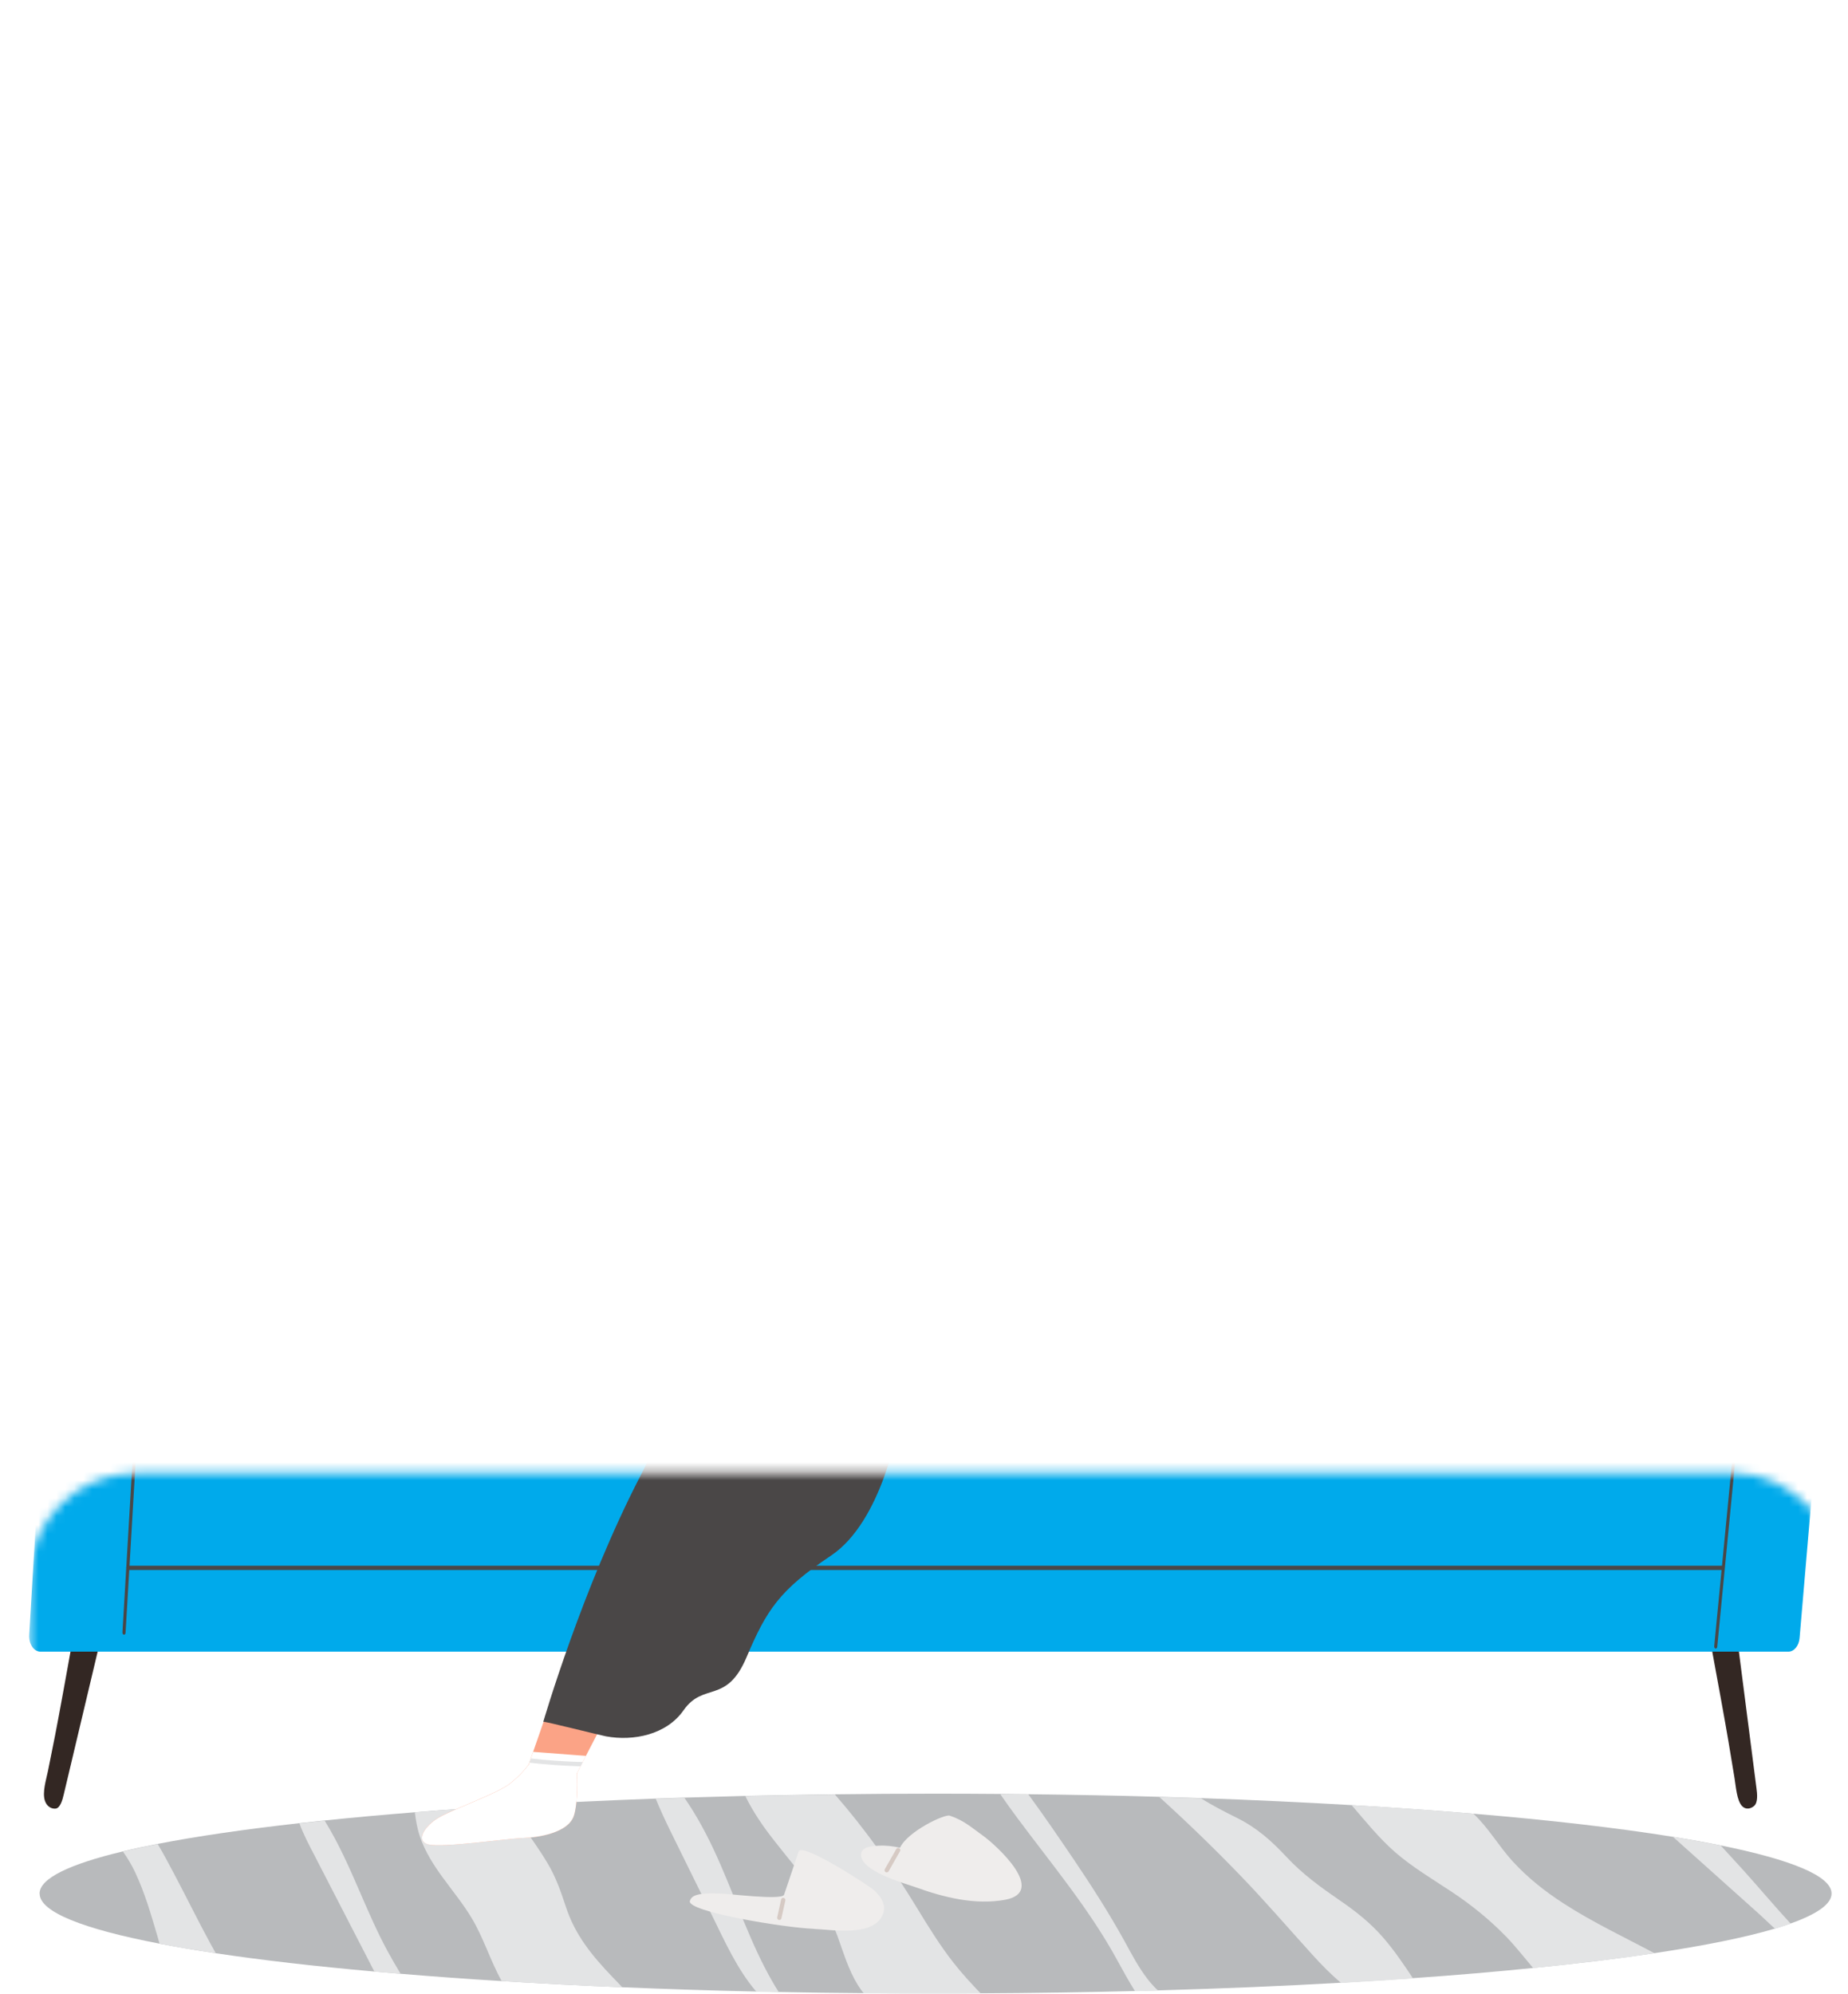 <?xml version="1.0" encoding="UTF-8"?><svg id="Layer_2" xmlns="http://www.w3.org/2000/svg" xmlns:xlink="http://www.w3.org/1999/xlink" viewBox="0 0 206.91 223.18"><defs><style>.cls-1{fill:url(#linear-gradient);}.cls-2{mask:url(#mask);}.cls-3{filter:url(#luminosity-noclip-2);}.cls-4{fill:#00aaeb;}.cls-5{fill:#e3e4e5;}.cls-6{fill:#ef805e;}.cls-7{fill:#fff;}.cls-8{fill:#fba386;}.cls-9{fill:#efedec;}.cls-10{fill:#b8babc;}.cls-11{fill:#332723;}.cls-12{fill:#ccf3ff;}.cls-13{fill:#d6cac4;}.cls-14{fill:#252730;}.cls-15{fill:#362d29;}.cls-16{fill:#176e8c;}.cls-17{fill:#a3a5a8;}.cls-18{fill:#4a4747;}</style><filter id="luminosity-noclip-2" x="-5251.19" y="-2320.8" width="6792.09" height="2881.84" color-interpolation-filters="sRGB" filterUnits="userSpaceOnUse"><feFlood flood-color="#fff" result="bg"/><feBlend in="SourceGraphic" in2="bg"/></filter><linearGradient id="linear-gradient" x1="104.76" y1="164.9" x2="104.76" y2="561.04" gradientTransform="matrix(1, 0, 0, 1, 0, 0)" gradientUnits="userSpaceOnUse"><stop offset="0" stop-color="#fff"/><stop offset="0" stop-color="#f5f5f5"/><stop offset=".01" stop-color="#c7c7c7"/><stop offset=".03" stop-color="#9c9c9c"/><stop offset=".04" stop-color="#777"/><stop offset=".05" stop-color="#565656"/><stop offset=".07" stop-color="#3b3b3b"/><stop offset=".09" stop-color="#252525"/><stop offset=".11" stop-color="#141414"/><stop offset=".14" stop-color="#080808"/><stop offset=".17" stop-color="#010101"/><stop offset=".28" stop-color="#000"/></linearGradient><mask id="mask" x="-5251.19" y="-2320.8" width="6792.09" height="2881.84" maskUnits="userSpaceOnUse"><g class="cls-3"><rect class="cls-1" x="3.26" y="164.9" width="203" height="396.14" rx="12" ry="12"/></g></mask></defs><g id="New_components"><g class="cls-2"><g><g><path class="cls-10" d="M4.44,211.99c0,2.04,4.89,3.95,13.42,5.59,1.92,.37,4.03,.73,6.3,1.07,5.11,.77,11.08,1.46,17.75,2.05,.96,.09,1.94,.17,2.94,.25,3.6,.3,7.39,.58,11.34,.82,4.31,.27,8.82,.5,13.5,.69,4.84,.2,9.86,.37,15.02,.48,.83,.02,1.67,.03,2.51,.05,3.12,.06,6.29,.11,9.5,.13,2.66,.03,5.34,.04,8.05,.04,1.7,0,3.38,0,5.06-.02,5.91-.03,11.69-.12,17.28-.26,.87-.02,1.72-.05,2.58-.07,7.17-.2,14.03-.49,20.49-.86,2.76-.16,5.45-.33,8.05-.51,4.77-.33,9.26-.72,13.44-1.14,5.01-.5,9.57-1.05,13.59-1.66,5.59-.84,10.15-1.76,13.48-2.75,.63-.19,1.21-.38,1.75-.57,2.98-1.06,4.58-2.19,4.58-3.35,0-1.96-4.5-3.79-12.42-5.39-1.63-.33-3.41-.65-5.33-.96-6.15-.99-13.71-1.87-22.36-2.59-4.29-.36-8.84-.68-13.63-.96-5.35-.31-10.98-.58-16.84-.78-1.55-.05-3.12-.1-4.7-.15-4.76-.14-9.65-.23-14.66-.29-1.05,0-2.1-.02-3.15-.03-2.39-.02-4.81-.03-7.24-.03-3.81,0-7.56,.02-11.26,.07-3.4,.05-6.75,.11-10.03,.18-2.3,.06-4.57,.12-6.8,.19-1.08,.03-2.16,.07-3.23,.11-5.78,.21-11.33,.48-16.6,.8-3.59,.22-7.06,.46-10.37,.73-3.55,.28-6.93,.59-10.12,.92-.96,.1-1.89,.2-2.81,.3-6.15,.69-11.5,1.47-15.87,2.32-1.4,.27-2.7,.55-3.89,.84-5.99,1.43-9.33,3.03-9.33,4.72Z"/><g><path class="cls-5" d="M13.77,207.27c.51,.73,.98,1.5,1.37,2.34,1.07,2.27,1.77,4.7,2.48,7.11,.08,.28,.16,.57,.24,.86,1.92,.37,4.03,.73,6.3,1.07-.2-.35-.39-.69-.58-1.04-1.4-2.57-2.69-5.21-4.06-7.8-.6-1.13-1.2-2.27-1.86-3.38-1.4,.27-2.7,.55-3.89,.84Z"/><path class="cls-5" d="M33.53,204.12c.44,1.23,1.08,2.42,1.68,3.58,1.43,2.77,2.85,5.53,4.28,8.3l2.26,4.38c.06,.11,.11,.22,.17,.33,.96,.09,1.94,.17,2.94,.25-.51-.84-1-1.69-1.47-2.55-1.14-2.1-2.09-4.3-3.04-6.49-1.2-2.77-2.42-5.56-4-8.11-.96,.1-1.89,.2-2.81,.3Z"/><path class="cls-5" d="M46.45,202.89c.11,.91,.27,1.82,.56,2.68,1.16,3.45,3.9,6.01,5.75,9.06,1.37,2.25,2.13,4.84,3.41,7.14,4.31,.27,8.82,.5,13.5,.69-.36-.39-.73-.77-1.09-1.14-2.28-2.38-4.2-4.71-5.23-7.89-.55-1.68-1.11-3.28-2.01-4.8-.89-1.5-1.91-2.93-2.93-4.35-.51-.71-1.04-1.42-1.59-2.13-3.59,.22-7.06,.46-10.37,.73Z"/><path class="cls-5" d="M73.42,201.36c.49,1.2,1.04,2.38,1.61,3.55,1.57,3.22,3.17,6.42,4.75,9.63,1.32,2.68,2.79,5.98,4.91,8.42,.83,.02,1.67,.03,2.51,.05-.26-.4-.5-.81-.74-1.22-2.39-4.17-3.91-8.76-5.83-13.15-1.02-2.33-2.15-4.6-3.55-6.72-.15-.22-.29-.44-.44-.66-1.08,.03-2.16,.07-3.23,.11Z"/><path class="cls-5" d="M83.45,201.06c.87,1.78,2.02,3.45,3.23,4.98,2.66,3.41,5.59,6.57,7.09,10.7,.68,1.86,1.23,3.79,2.29,5.49,.2,.31,.41,.62,.64,.91,2.66,.03,5.34,.04,8.05,.04,1.7,0,3.38,0,5.06-.02-1.05-1.1-2.09-2.22-3.03-3.42-1.55-1.97-2.86-4.11-4.16-6.24-2.72-4.47-5.73-8.71-9.14-12.62-3.4,.05-6.75,.11-10.03,.18Z"/><path class="cls-5" d="M111.99,200.84c.62,.9,1.26,1.78,1.9,2.65,3.88,5.22,8.07,10.2,11.19,15.92,.6,1.1,1.26,2.3,2,3.49,.87-.02,1.72-.05,2.58-.07-.43-.4-.82-.83-1.19-1.31-1-1.3-1.76-2.75-2.54-4.18-1.72-3.12-3.64-6.12-5.63-9.07-1.69-2.49-3.38-4.98-5.16-7.4-1.05,0-2.1-.02-3.15-.03Z"/><path class="cls-5" d="M129.8,201.16c3.08,2.79,6.07,5.68,8.96,8.67,2.83,2.92,5.47,6,8.2,9.01,1,1.1,2.05,2.18,3.2,3.14,2.76-.16,5.45-.33,8.05-.51-1.04-1.56-2.09-3.12-3.32-4.54-1.42-1.65-3.09-2.97-4.89-4.2-2.15-1.48-4.17-2.94-5.96-4.86-1.68-1.8-3.32-3.26-5.53-4.36-1.4-.7-2.74-1.38-4.02-2.19-1.55-.05-3.12-.1-4.7-.15Z"/><path class="cls-5" d="M151.34,202.08c1.57,1.82,3.08,3.71,4.91,5.3,1.94,1.67,4.15,2.98,6.28,4.39,2.23,1.48,4.28,3.14,6.14,5.06,1.05,1.09,2,2.31,2.99,3.48,5.01-.5,9.57-1.05,13.59-1.66-3.39-1.8-6.88-3.44-10.12-5.53-2.1-1.35-4.08-2.91-5.77-4.76-1.55-1.7-2.71-3.76-4.39-5.33-4.29-.36-8.84-.68-13.63-.96Z"/><path class="cls-5" d="M187.32,205.64c.15,.13,.3,.27,.46,.4,2.04,1.83,4.08,3.65,6.12,5.48,1.02,.91,2.04,1.83,3.06,2.74,.59,.53,1.17,1.11,1.78,1.65,.63-.19,1.21-.38,1.75-.57-1.81-1.96-3.53-4.02-5.28-5.96-.84-.93-1.69-1.86-2.55-2.79-1.63-.33-3.41-.65-5.33-.96Z"/></g></g><g><path class="cls-11" d="M13.93,172.27s-6.77,28.5-6.79,28.6c-.14,.62-.4,1.53-.91,1.59-.42,.05-.97-.19-1.2-.87-.32-.95,.15-2.4,.34-3.34,.27-1.33,.53-2.66,.8-4,.77-3.88,3.92-21.61,3.92-21.61l3.85-.38Z"/><path class="cls-11" d="M192.85,170.53s3.8,29.54,3.81,29.64c.09,.64,.18,1.61-.26,1.99-.35,.31-.92,.47-1.35,.02-.6-.63-.69-2.21-.85-3.16-.22-1.35-.44-2.69-.67-4.04-.65-3.93-3.95-21.59-3.95-21.59l3.26-2.86Z"/><path class="cls-4" d="M16.66,127.7s3.2-46.17,6.94-47.71c2.42-1,73.54-1.25,127.38-.67,29.49,.32,46.62,.16,49.22,1.87,2.29,1.5,.56,9.54-.12,19.44-.87,12.73-2.29,27.02-2.29,27.02l-.48,33.69-186.44,3.56,5.78-37.2Z"/><path class="cls-4" d="M5.09,152.2H204.15l-2.66,31.15c-.07,.88-.61,1.54-1.25,1.54H4.52c-.74,0-1.31-.87-1.25-1.88l1.83-30.8Z"/><path class="cls-4" d="M5.04,152.07s1.44-32.29,2.98-34.9c.68-1.14,9.01-.98,9.95,1.26,.93,2.24-3.14,39.95-3.14,39.95l-9.79-6.31Z"/><path class="cls-4" d="M193.85,152.07s2.1-20.77,3.76-33.08c.47-3.52,8.27-2.14,8.98-.48,1.54,3.6-2.95,39.87-2.95,39.87l-9.79-6.31Z"/><path class="cls-18" d="M15.9,152.2c-.1,0-.17-.11-.17-.24,0-.13,.08-.24,.17-.24l178.49-1.92h0c.1,0,.17,.11,.17,.24,0,.13-.08,.24-.17,.24l-178.49,1.92h0Z"/><path class="cls-18" d="M13.88,182.99h-.01c-.1-.01-.17-.13-.16-.26l3.36-57.1c0-.13,.09-.23,.19-.22,.1,.01,.17,.13,.16,.26l-3.36,57.1c0,.13-.08,.22-.17,.22Z"/><path class="cls-18" d="M192.1,184.55s-.02,0-.02,0c-.09-.02-.16-.14-.15-.27l6.15-63.54c.01-.13,.1-.23,.19-.21,.09,.02,.16,.14,.15,.27l-6.15,63.54c-.01,.12-.09,.21-.17,.21Z"/><path class="cls-18" d="M192.8,175.75H14.31c-.1,0-.17-.11-.17-.24s.08-.24,.17-.24H192.8c.1,0,.17,.11,.17,.24s-.08,.24-.17,.24Z"/></g><g><polygon class="cls-17" points="177.77 48.5 78.23 48.5 83.56 0 183.1 0 177.77 48.5"/><polygon class="cls-7" points="180.38 2.47 179.79 7.77 179.36 11.59 177.25 30.4 175.45 46.44 80.83 46.44 82.46 31.91 84 18.21 85.77 2.47 180.38 2.47"/><path class="cls-9" d="M108.85,2.47c-1.22,1.64-2.13,3.47-3,5.32-1.8,3.82-3.83,8.3-8.1,9.89-2.35,.88-4.56,.14-6.91-.28-2.13-.39-4.17-.08-6.21,.6-.2,.07-.39,.13-.59,.21l-1.54,13.69c.09-.06,.19-.12,.29-.18,3.86-2.33,8.24-3.67,12.19-5.83,3.4-1.85,6.65-4.23,8.79-7.51,2.5-3.83,2.86-8.55,5.05-12.52,.67-1.21,1.49-2.33,2.41-3.37h-2.38Z"/><path class="cls-9" d="M151.72,2.47c-.84,.26-1.68,.52-2.51,.79-3.39,1.09-6.76,2.31-9.88,4.04-3.22,1.78-5.88,4.1-8.27,6.88-2.29,2.67-4.51,5.24-7.67,6.9-3.19,1.68-6.58,2.81-9.01,5.62-2.31,2.67-3.94,5.75-6.6,8.14-2.74,2.46-6,3.85-9.21,5.57-2.52,1.35-5.11,3.32-6.06,6.05h27.85c2.78-2.95,5.21-6.24,8.31-8.89,1.42-1.21,2.98-2.28,4.7-3.04,1.92-.84,4.02-1.21,5.54-2.76,1.37-1.4,2.15-3.26,3.04-4.97,.88-1.68,1.96-3.23,3.29-4.58,1.3-1.32,2.81-2.46,4.44-3.33,1.71-.9,3.56-1.49,5.29-2.34,1.95-.97,3.41-2.29,4.34-4.28,.81-1.75,1.3-3.65,2.44-5.24,1.52-2.11,3.74-3.53,6.1-4.55h-16.12Z"/><path class="cls-7" d="M154.28,6.31c-2.12-.53-5.9,.94-7.27,1.45-2.94,1.1-5.5,2.91-7.34,5.47-.57,.79-1.06,1.9-.46,2.67,.38,.49,1.06,.62,1.69,.65,1.94,.08,3.85-.52,5.67-1.2,3.13-1.18,6.27-2.75,8.32-5.4,.63-.81,1.14-1.95,.61-2.83-.26-.43-.68-.68-1.21-.82Z"/><path class="cls-7" d="M139.83,19.85c-1.64,.15-3.92,1.33-5.05,2.5-.84,.87-2,4.18,.23,4.1,2.55-.09,4.71-2.35,5.8-4.47,.22-.42,.41-.9,.31-1.36-.13-.64-.64-.83-1.3-.77Z"/><path class="cls-7" d="M123.27,35.26c-.46-.3-.91-.44-1.2-.98-.22-.41-.26-.88-.3-1.34-.07-.68-.06-1.42-.38-2.04-.68-1.32-2.22-1.13-3.38-.65-2.44,1.01-4.55,2.66-6.49,4.51-1.1,.76-2.18,1.56-3.21,2.42-1.03,.85-2.86,2.19-2.1,3.77,.69,1.44,3.2,.94,4.4,.7,1.17-.24,2.31-.59,3.5-.69,1.18-.1,2.36,.1,3.53-.02,1.94-.19,3.58-1.33,5.02-2.55,.98-.83,2.05-2.2,.6-3.14Z"/><path class="cls-9" d="M173.03,13.69c-1.58,1.59-3.2,3.14-5.05,4.42-1.72,1.19-3.58,2.18-5.47,3.07-3.8,1.8-7.78,3.21-11.48,5.23-3.77,2.06-6.82,4.77-9.07,8.46-1.44,2.36-2.62,4.87-4.22,7.13-1.18,1.66-2.56,3.15-4.12,4.44h3.9c.68-.94,.95-2.23,1.45-3.26,2-4.06,5.37-7.24,8.81-10.08,1.93-1.59,3.9-3.18,5.96-4.6,2.06-1.41,4.29-2.54,6.54-3.61,2.24-1.06,4.51-2.08,6.66-3.33,2.08-1.2,4.02-2.61,5.88-4.13,2.09-1.7,4.06-3.54,6.01-5.39,.15-.14,.3-.29,.46-.43l.43-3.81c-2.51,1.58-4.61,3.78-6.71,5.89Z"/><path class="cls-9" d="M176.21,31.35c-2.7,2.73-5.36,5.51-8.04,8.27-1.46,1.5-2.87,3.22-4.59,4.43-1.68,1.18-3.79,1.54-5.77,1.89-1.16,.21-2.32,.36-3.49,.47-.14,.01-.27,.02-.4,.03h21.49l1.8-16.03c-.35,.3-.69,.62-1,.94Z"/><path class="cls-9" d="M162.95,32.64c-.06-.28-.17-.55-.37-.78-.43-.5-1.12-.69-1.78-.76-5.01-.6-9.99,3.59-12.8,7.33-.63,.84-1.22,1.79-1.23,2.84,0,.23,.03,.46,.15,.65,.44,.66,1.45,.2,2.11-.24,1.64-1.11,3.55-1.82,5.52-2.05,1.81-.21,3.75-.05,5.32-.97,1.4-.82,2.22-2.36,2.78-3.88,.25-.68,.44-1.46,.3-2.14Z"/><path class="cls-9" d="M168.44,24.28c-.72,.18-1.35,.69-1.77,1.31-.66,.98-1.68,4.11,.16,4.61,.59,.16,1.17-.25,1.62-.66,.69-.64,1.31-1.35,1.85-2.12,.3-.43,.58-.9,.61-1.42,.04-.95-.9-1.76-1.85-1.79-.2,0-.4,.02-.6,.07Z"/><path class="cls-9" d="M129.77,5.97c-.44-1.02-1.81-1.38-2.97-1.5-2.16-.24-4.33-.32-6.5-.24-1.41,.05-2.91,.21-4.03,1.07-1.02,.79-1.56,2.04-2.21,3.15-.96,1.63-11.92,13.63-5.31,14.04,1.22,.08,2.35-.65,3.27-1.47,2.81-2.5,4.67-6.08,7.92-7.98,3-1.76,7.01-1.95,9.23-4.63,.51-.61,.9-1.41,.7-2.18-.02-.09-.05-.18-.09-.26Z"/><path class="cls-9" d="M105.25,25.85c-.2-.23-.52-.33-.82-.39-3.32-.64-6.1,2.32-6.74,5.34-.1,.46-.14,.99,.15,1.37,.36,.46,1.06,.47,1.63,.36,2.83-.52,5.25-2.83,5.91-5.64,.07-.29,.12-.61-.02-.88-.03-.05-.06-.1-.1-.15Z"/><path class="cls-9" d="M96.46,7.04c-.19-.04-.39,0-.58,.04-1.31,.3-2.84,1.24-3.5,2.44-.36,.66-.28,1.63,.38,2,.45,.25,1.02,.15,1.49-.04,1.31-.52,2.35-1.7,2.7-3.06,.12-.47,.11-1.08-.32-1.3-.06-.03-.12-.05-.18-.06Z"/></g><g><polygon class="cls-8" points="12.95 143.79 15.04 148.8 15.56 148.77 18.44 148.55 29.1 147.77 24.38 141.28 15.95 143.13 13.58 143.65 12.95 143.79"/><path class="cls-8" d="M.08,138.83c.5,1.53,5.2,7.16,6.14,8.59,.94,1.44,3.13,4,5.1,3.55,1.18-.27,2.99-1.37,4.25-2.21,.84-.56,1.44-1,1.44-1l-.48-3.38-.03-.23h-.08l-2.84-.5h-.1s-1.18-.06-2.86-.68c-1.67-.62-5.7-3.87-7.36-4.77-1.67-.89-3.68-.91-3.18,.63Z"/><path class="cls-7" d="M.08,138.83c.5,1.53,5.2,7.16,6.14,8.59,.94,1.44,3.13,4,5.1,3.55,1.18-.27,2.99-1.37,4.25-2.21l1.54-.12,.5-.03,.83-.06-1.91-4.17-.12-.25-.46-1.01-.76,.17-.47,.1-1.14,.25h-.1s-1.18-.06-2.86-.68c-1.67-.62-5.7-3.87-7.36-4.77-1.67-.89-3.68-.91-3.18,.63Z"/><path class="cls-5" d="M14.72,143.4c.69,1.79,1.53,3.53,2.38,5.25l.5-.03c-.87-1.75-1.72-3.5-2.42-5.32l-.47,.1Z"/></g><g><polygon class="cls-8" points="58.99 198.11 64.36 198.97 64.6 198.5 65.6 196.56 70.84 186.44 62.84 187.06 59.69 196.11 59.2 197.5 58.99 198.11"/><path class="cls-8" d="M48.02,206.48c1.57,.38,8.82-.67,10.54-.73,1.72-.05,5.05-.57,5.69-2.48,.38-1.14,.4-3.26,.35-4.77-.03-1.01-.09-1.75-.09-1.75l-.74-.32-2.61-1.14-.77,.87-1.18,1.34-.07,.08s-.66,.99-2.06,2.09c-1.4,1.1-6.29,2.82-7.93,3.77-1.63,.95-2.7,2.66-1.13,3.04Z"/><path class="cls-7" d="M48.02,206.48c1.57,.38,8.82-.67,10.54-.73,1.72-.05,5.05-.57,5.69-2.48,.38-1.14,.4-3.26,.35-4.77l.4-.77,.25-.48,.36-.69-1.84-.14-3.38-.26-.7-.05-.26,.75-.16,.47-.06,.18-.07,.08s-.66,.99-2.06,2.09c-1.4,1.1-6.29,2.82-7.93,3.77-1.63,.95-2.7,2.66-1.13,3.04Z"/><path class="cls-5" d="M59.27,197.32c1.9,.22,3.82,.35,5.73,.41l.25-.48c-1.95-.05-3.88-.18-5.81-.4l-.16,.47Z"/></g><path class="cls-8" d="M123.69,101.37s-4.46,3.72-6.78,6.6c-2.32,2.88-8.81,9.57-8.81,9.57l6.17,4.22s10.49-4.41,13.22-7.13c2.72-2.72,6.09-9.53,6.09-9.53l-5.85-4.97-4.03,1.24Z"/><path class="cls-8" d="M146.22,91.22s-10.24,14.23-11.39,15.25c-1.14,1.01-11.14-5.1-11.14-5.1l9.37-15.79,13.16,5.64Z"/><path class="cls-12" d="M150.56,66.1s-6.98,1.23-11.91,8.92c-4.93,7.69-9.82,14.42-9.72,14.78,.1,.36,9.08,4.69,9.08,4.69l12.54-28.39Z"/><path class="cls-18" d="M21.06,141.99s5.96,8.53,8.04,9.18c2.08,.64,4-2.41,11.85-.16,7.85,2.24,20.91,.02,27.16-.72,6.25-.74,.88,.3,11.93,.14,11.06-.16,18.11-4.33,35.57-6.25,17.47-1.92,25.16-7.37,29.8-9.29,4.65-1.93,9.78-12.34,8.01-13.62-1.76-1.28-22.62-4.82-22.62-4.82,0,0-3.42,.61-8.64,1.58-3,.56-6.59,1.23-10.47,1.97h0c-12.83,2.45-28.8,5.65-36.78,7.84-14.58,4-53.86,14.15-53.86,14.15Z"/><path class="cls-8" d="M111.71,120.01l2.55,1.75s4.16-1.74,7.92-3.72c-3,.56-6.59,1.23-10.47,1.97Z"/><path class="cls-18" d="M180.35,131.37s-5.13,17.62-13.94,23.55c-8.81,5.93-21.63,1.76-34.61,4.49-12.98,2.72-17.62-.32-22.43,0-4.81,.32-8.81,.16-8.81,.16,0,0-1.76,10.73-7.53,14.58-5.77,3.85-7.21,6.09-9.45,11.38-2.24,5.29-4.81,2.72-7.05,5.93-1.91,2.73-5.61,3.48-8.69,2.91-.56-.1-6.98-1.72-7.01-1.63,0,0,4.33-14.9,10.89-27.56,6.57-12.66,11.38-26.59,16.66-30.28,5.29-3.69,13.3-2.24,28.52-3.53,15.22-1.28,30.9-9.13,30.9-9.13l32.55,9.13Z"/><path class="cls-12" d="M127.9,115.69c1.44,1.12,3.38,1.82,5.08,2.46,.54,.2,1.6,.81,2.2,.54,.59-.26,.9-1.25,1.18-1.76,4.78-8.55,10.99-20.44,15.22-29.28,2.06-4.3,4.09-8.6,6.13-12.91,1.68-3.56,3.31-7.36,2.75-11.36,.19-.11,.13-.41-.07-.44,0-.04-.01-.07-.02-.11-.06-.3-.52-.17-.46,.13,0,.04,0,.07,.02,.1-4.28,1.35-8.9,2.45-12.81,4.68-1.63,.93-3.11,2.14-4.16,3.72-1.27,1.91-1.77,4.18-2.59,6.29-1.68,4.31-3.1,9.46-4.88,14.15-.73,1.91-3.32,8.7-3.69,11.06-.35,2.23-2.96,7.36-4.17,9.23-.81,1.24-.97,2.51,.29,3.5Z"/><path class="cls-7" d="M169.6,119.26c-.46,2.07-.74,4.12-1.67,6.05-.69,1.45-1.59,2.81-2.28,4.26-1.64-.19-3.26-.49-4.82-1.02-4.16-1.41-5.9-1.91-11.63-2.39-1.74-.14-6.95-3.43-7.73-3.49-1.76-.14-5.89-2.49-7.27-3-.88-.33-3.54-2.41-3.54-2.41,0-2.03,4.43-7.37,5.01-9.31,.84-2.84,2.12-5.32,3.53-7.91,1.43-2.64,2.27-5.32,2.71-8.28,.4-2.66,.59-5.36,1.25-7.97,.28-1.11,.65-2.2,1.15-3.23,.61-1.25,1.55-2.29,2.19-3.51,.73-1.38,.72-2.91,1.09-4.39,.29-1.15,.79-2.25,1.45-3.22,1.27-1.86,3.05-3.18,5.15-3.97,1.47-.55,3.03-.88,4.41-1.63,1.35-.73,2.32-1.89,3.44-2.91,.85-.78,1.79-1.48,2.93-1.73,1.57-.35,4.2,.43,4.88-1.59,.04-.13,.16-.17,.26-.16,.04-.14-.21,.99,.35-.16l4.64,2.4s8,10.72,7.24,13.71c-.6,2.36-.57,4.81-.85,7.21-.27,2.34-.99,4.49-1.91,6.65-.88,2.09-1.79,4.15-2.34,6.36-.57,2.32-.87,4.69-1.18,7.05-.56,4.26-1.27,8.44-3.49,12.19-1.24,2.09-2.44,4.02-2.97,6.43Z"/><path class="cls-15" d="M144.48,45.16c.08,.62,.29,1.23,.57,1.79,.15,.31,.88,1.07,.89,1.36,0,.28,.06,.54,.18,.79,.13,.27,.26,.43,.54,.56,.27,.12,.59,.04,.87,.18,.31,.15,.55,.38,.83,.58,.49,.37,.93,.65,1.55,.48,.82-.21,1.44-.41,2.29-.1,.58,.21,1.17,.37,1.79,.46,2.44,.37,4.89-.18,7.24-.79,1.44-.37,2.87-.79,4.37-.79,1.34,0,2.68,.23,4,.4-.06,.6-.12,1.2-.18,1.8-.03,.29,.43,.29,.46,0,.15-1.48,.32-2.96,.41-4.45,.1-1.53-.04-3.03-.07-4.55-.02-1.26,.58-2.41,.4-3.65-.1-.67-.27-1.33-.4-1.98,.2-.25,.42-.49,.53-.72,.25-.54,.43-1.14,.52-1.73,.16-1.05-.2-2.01-.61-2.96-.9-2.09-2.58-2.78-4.69-2.15-.68-.84-1.65-1.38-2.8-1.41-1.09-.03-2.06,.54-3.1,.71-.36,.06-.67,.23-1.01,.3-.73,.15-.92-.12-1.36-.57-1.06-1.09-3.3-.24-4.41,.33-1.15,.59-1.88,1.6-2.38,2.73-.32-.31-.68-.58-1.04-.72-.77-.3-1.46,.14-1.98,.7-.71,.76-.64,1.98-1.12,2.89-.45,.86-.99,1.47-.96,2.48,.03,1.1-.54,2.59-.12,3.61,.12,.29,.31,.6,.18,.89-.06,.12-.16,.21-.26,.29-.34,.31-.6,.65-.79,1.02-.34,.66-.44,1.41-.34,2.21Z"/><path class="cls-8" d="M156.74,57.58l.37,.75,2.5,5.16,.94,2.18,.13,.31s4.3,.72,7-1.16c2.7-1.88,4.37-5.02,4.37-5.02l-2.8-12.33-12.51,10.11Z"/><path class="cls-8" d="M147.6,42.95s.37,2.23,.96,5.04c.09,.44,.19,.89,.3,1.36,.65,2.89,1.5,6.09,2.43,8.06,1.33,2.81,2.48,5.39,5.81,6.5,3.37,1.12,6.93-1.57,9.12-5.23,1.84-3.07,2.08-4.49,1.86-7.97-.03-.47,1.35-2.02,1.29-2.48-.47-3.54-1.4-7.34-3.27-10.43-.32-.54-.69-1.08-1.15-1.51-2.74-2.54-9.01-1-12.07,.49-3.06,1.49-5.26,6.16-5.26,6.16Z"/><path class="cls-14" d="M159.05,48.56c-.08-.33-.07-.66,.18-.82,.68-.41,1.32,.8,1.42,1.22,.06,.25,.02,.59-.16,.79-.2,.21-.5,.17-.73,.02-.2-.13-.36-.33-.47-.54-.08-.15-.19-.41-.25-.67Z"/><path class="cls-14" d="M151.22,50.42c-.08-.33-.07-.66,.18-.82,.68-.41,1.32,.8,1.42,1.22,.06,.25,.02,.59-.16,.79-.2,.21-.5,.17-.73,.02-.2-.13-.36-.33-.47-.54-.08-.15-.19-.41-.25-.67Z"/><path class="cls-6" d="M155.57,57.99s.86-.11,2.27-.46c1.41-.34,2.59-.96,2.59-.96,0,0-.33,1.53-1.93,2.07-1.6,.54-2.94-.66-2.94-.66Z"/><path class="cls-6" d="M156.56,56.49c.11,0,.18,0,.2,0,.13,0,.23-.12,.22-.26,0-.13-.14-.24-.26-.22-.02,0-1.95,.12-2.17-1.13-.25-1.42,.48-4.36,.49-4.38,.03-.13-.05-.26-.17-.29-.13-.03-.26,.05-.29,.17-.03,.12-.77,3.07-.5,4.59,.25,1.41,1.9,1.53,2.48,1.53Z"/><path class="cls-6" d="M159.85,64.03l.71,1.64c1.16-.26,2.72-.68,3.85-1.25,1.99-1.02,1.36-2.13,2.31-3.23,.95-1.1,1.2-5.61,1.2-5.61,0,0-.85,3.5-4.24,6.29-2.26,1.86-3.82,2.16-3.82,2.16Z"/><path class="cls-15" d="M157.95,45.52s.04-.02,.06-.02c.85-.3,1.86-.48,2.76-.33,.17,.03,.35,.07,.5,.17,.39,.26,.35,.78-.07,.98-.23,.11-.48,.12-.72,.17-.32,.07-.64,.15-.95,.23-.54,.14-1.09,.28-1.63,.43-.31,.08-.88,.26-1.16,.03-.84-.64,.67-1.44,1.21-1.65Z"/><path class="cls-15" d="M148.56,47.99c.09,.44,.19,.89,.3,1.36,.04,0,.07-.02,.1-.03,.31-.08,.63-.16,.95-.23,.54-.13,1.09-.25,1.64-.37,.31-.06,.91-.17,1.05-.51,.45-.95-1.26-.97-1.84-.91-.03,0-.05,0-.07,0-.72,.1-1.48,.31-2.14,.68Z"/><path class="cls-15" d="M148.94,40.05c.97-1.19,2.06-2.2,3.36-3.02,1.01-.64,2.04-1.08,3.1-1.38,.02-.04,.05-.09,.11-.11,.12-.05,.23-.1,.35-.14-.03-.11,0-.24,.15-.27,.62-.14,1.23-.23,1.85-.27,.03-.07,.09-.12,.19-.13,1.74-.07,3.52-.09,5.1,.61,.68,.14,1.36,.3,2.04,.46,.15,.04,.19,.18,.14,.3,1.09,.35,2.08,.88,2.75,1.77,.79,1.05,1.1,2.33,1.28,3.6,.15,1.01,.13,1.54-.3,2.37,.19-.05,.39-.08,.63-.07,.29,0,.29,.46,0,.46-.87-.01-1.6,.7-2.28,1.15-.13,.09-.38,.33-.59,.29-.58-.13-.92-1.32-1.07-1.79-.4-1.25-.73-2.44-1.39-3.59-.38-.66-.79-1.3-1.21-1.93-.33,.13-.65,.32-.98,.44-.49,.18-1,.25-1.52,.25-.53,0-1.03-.11-1.55-.2-.67-.11-1.23-.2-1.85,.14-.37,.21-.61,.43-.9,.72-.68,.68-1.14,1.02-2.12,1.16-1.01,.15-2.01,.07-2.99-.18-.17,.2-.39,.37-.61,.54-.63,.46-1.14,.94-1.7,1.46-.41,.38-.85,.42-1.3,.74-.15,.11-.33-.04-.34-.2-.07-1.27,.9-2.26,1.66-3.18Z"/><path class="cls-12" d="M149.2,126.16c5.08,1.34,10.17,2.67,15.25,4.01,2.41,.63,4.81,1.23,7.13,2.16,2.28,.92,4.62,1.58,7.01,2.16,1.29,.31,2.79,.67,4.07,.14,1.53-.64,1.84-2.29,2.13-3.75,.88-4.46,1.69-8.94,2.67-13.38,.45-2.06,.99-4.11,1.78-6.07,.78-1.95,2.07-3.75,2.5-5.83,.41-2.03,.12-4.12,.44-6.17,.33-2.04,1.02-4.01,1.81-5.91,1.57-3.8,3.56-7.49,4.09-11.63,.46-3.6-.5-6.94-2.72-9.81-2.33-3.01-20.27-12.43-20.27-12.43,0,0,.36,4.34,.3,6.03-.11,2.86-.21,5.71-.32,8.57-.1,2.61-.11,5.27-.66,7.83-.55,2.58-1.72,4.93-2.9,7.27-2.19,4.33-4.4,8.71-7.43,12.53-1.49,1.88-3.22,3.55-4.75,5.4-1.42,1.71-2.5,3.59-3.39,5.63-.95,2.19-1.76,4.44-2.85,6.56-1.14,2.21-2.49,4.31-4.01,6.27-.11,.14-.09,.35,.11,.4Z"/><g><polygon class="cls-9" points="119.87 130.42 107.88 96.69 64.63 97.78 77.24 130.57 119.87 130.42"/><path class="cls-9" d="M119.87,130.61l26.59-1.05s-1.08-1.8-1.92-2.04-33.13,.88-33.13,.88l8.45,2.2Z"/></g><path class="cls-8" d="M186.96,105.9s-10.96,13.69-12.15,14.65c-1.19,.95-6.39-3.88-6.39-3.88l7.65-16.03,10.89,5.26Z"/><path class="cls-8" d="M146.74,125.37s1-.03,2.66-.1c.58-.02,1.25-.06,1.98-.09,5.65-.29,15.29-.95,22.24-2.33,4.58-.91,7.37-3.55,8.1-4.22,2.22-1.98,5.23-8.5,5.23-8.5l-11.63-2.16-25.45,11.95-1.76,.83-.98,.46-.4,4.15Z"/><path class="cls-8" d="M147.64,120.98s-5.68-1.35-7.72-.78c-2.04,.57-4.07,4.37-4.61,4.92-.53,.55-.93,2.58,0,2.94,.92,.36,4.51-1.8,6.67-2.19,2.16-.39,4.76-.51,4.76-.51l2.61-2.86-1.71-1.53Z"/><path class="cls-12" d="M195.37,72.08s4.68,4.25,4.92,13.15c.18,6.73-6.02,28.55-6.02,28.55,0,0-5.75,.12-11.88-1.66-10.62-3.09-15.11-8.54-15.11-8.54l8.81-13.54,19.27-17.95Z"/><path class="cls-11" d="M148.12,120.75c.37,1.52,.81,3.02,1.28,4.51,.58-.02,1.25-.06,1.98-.09-.57-1.73-1.07-3.48-1.5-5.25l-1.76,.83Z"/><path class="cls-7" d="M147.8,122.5c.18,.88,1.08,1.43,1.99,1.24,.92-.19,1.51-1.06,1.33-1.94-.18-.88-1.08-1.43-1.99-1.24-.92,.19-1.51,1.06-1.33,1.94Z"/><path class="cls-7" d="M78.13,130.09h39.86c.13-.62,.24-.73,.24-.86,0-.13-.11-.24-.24-.1h-39.86c-.13,.2-.24,.3-.24,.44,0,.13,.11,.24,.24,.53Z"/><path class="cls-7" d="M119.55,130.45s.04,0,.06,0c.13-.03,.21-.16,.17-.29l-.44-1.72c-.03-.13-.16-.21-.29-.17-.13,.03-.21,.16-.17,.29l.44,1.72c.03,.11,.13,.18,.23,.18Z"/><path class="cls-7" d="M85.36,106.58c0-.96,1.53-1.68,3.57-1.68s3.56,.72,3.56,1.68-1.53,1.68-3.56,1.68-3.57-.72-3.57-1.68Zm.48,0c0,.57,1.27,1.2,3.08,1.2,1.82,0,3.08-.63,3.08-1.2,0-.57-1.27-1.2-3.08-1.2s-3.08,.63-3.08,1.2Z"/><g><path class="cls-9" d="M91.12,215.93c2.04,.08,6.4,.87,7.62-1.4,.6-1.12,0-2.11-.84-2.9-.54-.51-8.12-5.43-8.48-4.37l-1.63,4.84c-.22,.66-6.35-.13-7.06-.13-.72,0-2.87-.18-3.36,.56-.06,.1-.11,.19-.13,.28-.32,1.18,10.44,2.97,13.88,3.11Z"/><path class="cls-13" d="M87.26,214.93c.11,0,.21-.08,.23-.19l.44-1.99c.03-.13-.05-.26-.18-.29-.14-.03-.26,.05-.29,.18l-.44,1.99c-.03,.13,.05,.26,.18,.29,.02,0,.04,0,.05,0Z"/></g><g><path class="cls-9" d="M96.41,207.53c-.19,1.92,4.88,3.29,6.13,3.74,3.12,1.13,6.65,2.01,9.98,1.4,4.79-.88-.98-6.11-2.44-7.16-1.37-.98-2.11-1.7-3.74-2.26-.58-.2-4.72,1.77-5.57,3.59-.77-.17-1.55-.27-2.35-.23-.59,.03-1.92,.07-2.01,.91Z"/><path class="cls-13" d="M99.28,209.6c.08,0,.16-.04,.21-.12l1.28-2.25c.07-.12,.03-.26-.09-.33-.11-.07-.26-.03-.33,.09l-1.28,2.25c-.07,.11-.03,.26,.09,.33,.04,.02,.08,.03,.12,.03Z"/></g><path class="cls-16" d="M170.9,106.22c.1,0,.19-.06,.22-.15,.07-.18,7.23-17.98,9.44-22.33,2.18-4.28,3.38-5.36,3.39-5.38,.1-.09,.11-.24,.02-.34-.09-.1-.24-.11-.34-.02-.05,.04-1.26,1.12-3.5,5.52-2.22,4.36-9.39,22.19-9.46,22.37-.05,.12,.01,.26,.13,.31,.03,.01,.06,.02,.09,.02Z"/><path class="cls-16" d="M135.18,92.89c.1,0,.19-.06,.23-.16,.03-.09,3.28-9.14,4.15-12,.86-2.83,4.91-10.78,4.95-10.86,.06-.12,.01-.26-.1-.32-.12-.06-.26-.01-.32,.1-.17,.33-4.11,8.06-4.98,10.93-.87,2.85-4.11,11.88-4.15,11.97-.04,.12,.02,.26,.15,.31,.03,0,.05,.01,.08,.01Z"/><path class="cls-16" d="M171.78,130.85s.03,0,.04,0c.03,0,2.78-.46,5.95-1.57,3.25-1.14,4.79-4.95,4.86-5.11,.05-.12-.01-.26-.13-.31-.12-.05-.26,.01-.31,.13-.01,.04-1.53,3.77-4.57,4.84-3.13,1.1-5.84,1.54-5.87,1.55-.13,.02-.22,.14-.2,.28,.02,.12,.12,.2,.24,.2Z"/><path class="cls-17" d="M137.49,119.52s.07,0,.11-.02c.12-.06,.17-.2,.11-.32-.02-.03-1.58-3.27-1.5-6.06,.08-2.81,.31-3.78,.31-3.79,.03-.13-.05-.26-.18-.29-.13-.03-.26,.05-.29,.17,0,.04-.25,1.02-.33,3.9-.08,2.91,1.48,6.14,1.55,6.28,.04,.09,.13,.14,.22,.14Z"/><path class="cls-17" d="M163.95,67.97c4.21,0,9.08-6.03,9.3-6.3,.08-.1,.07-.25-.04-.34-.1-.08-.26-.07-.34,.04-.05,.07-5.4,6.7-9.47,6.08-3.98-.6-4.35-2.43-4.35-2.45-.02-.13-.14-.22-.28-.2-.13,.02-.22,.14-.2,.27,.01,.09,.38,2.19,4.76,2.84,.2,.03,.41,.05,.62,.05Z"/><path class="cls-8" d="M168.44,43.96c-.63-.48-1.41-.75-2.22-.66-.98,.11-1.66,.76-1.43,1.8,.06,.29,.52,.23,.45-.06l.22-.27c.23,.69,.56,1.34,.87,2.02,.47,1.04,.61,2.17,.99,3.24,.13,.37,1-.12,1.18-.28,1.68-1.43,1.68-4.44-.06-5.79Z"/></g></g></g></svg>